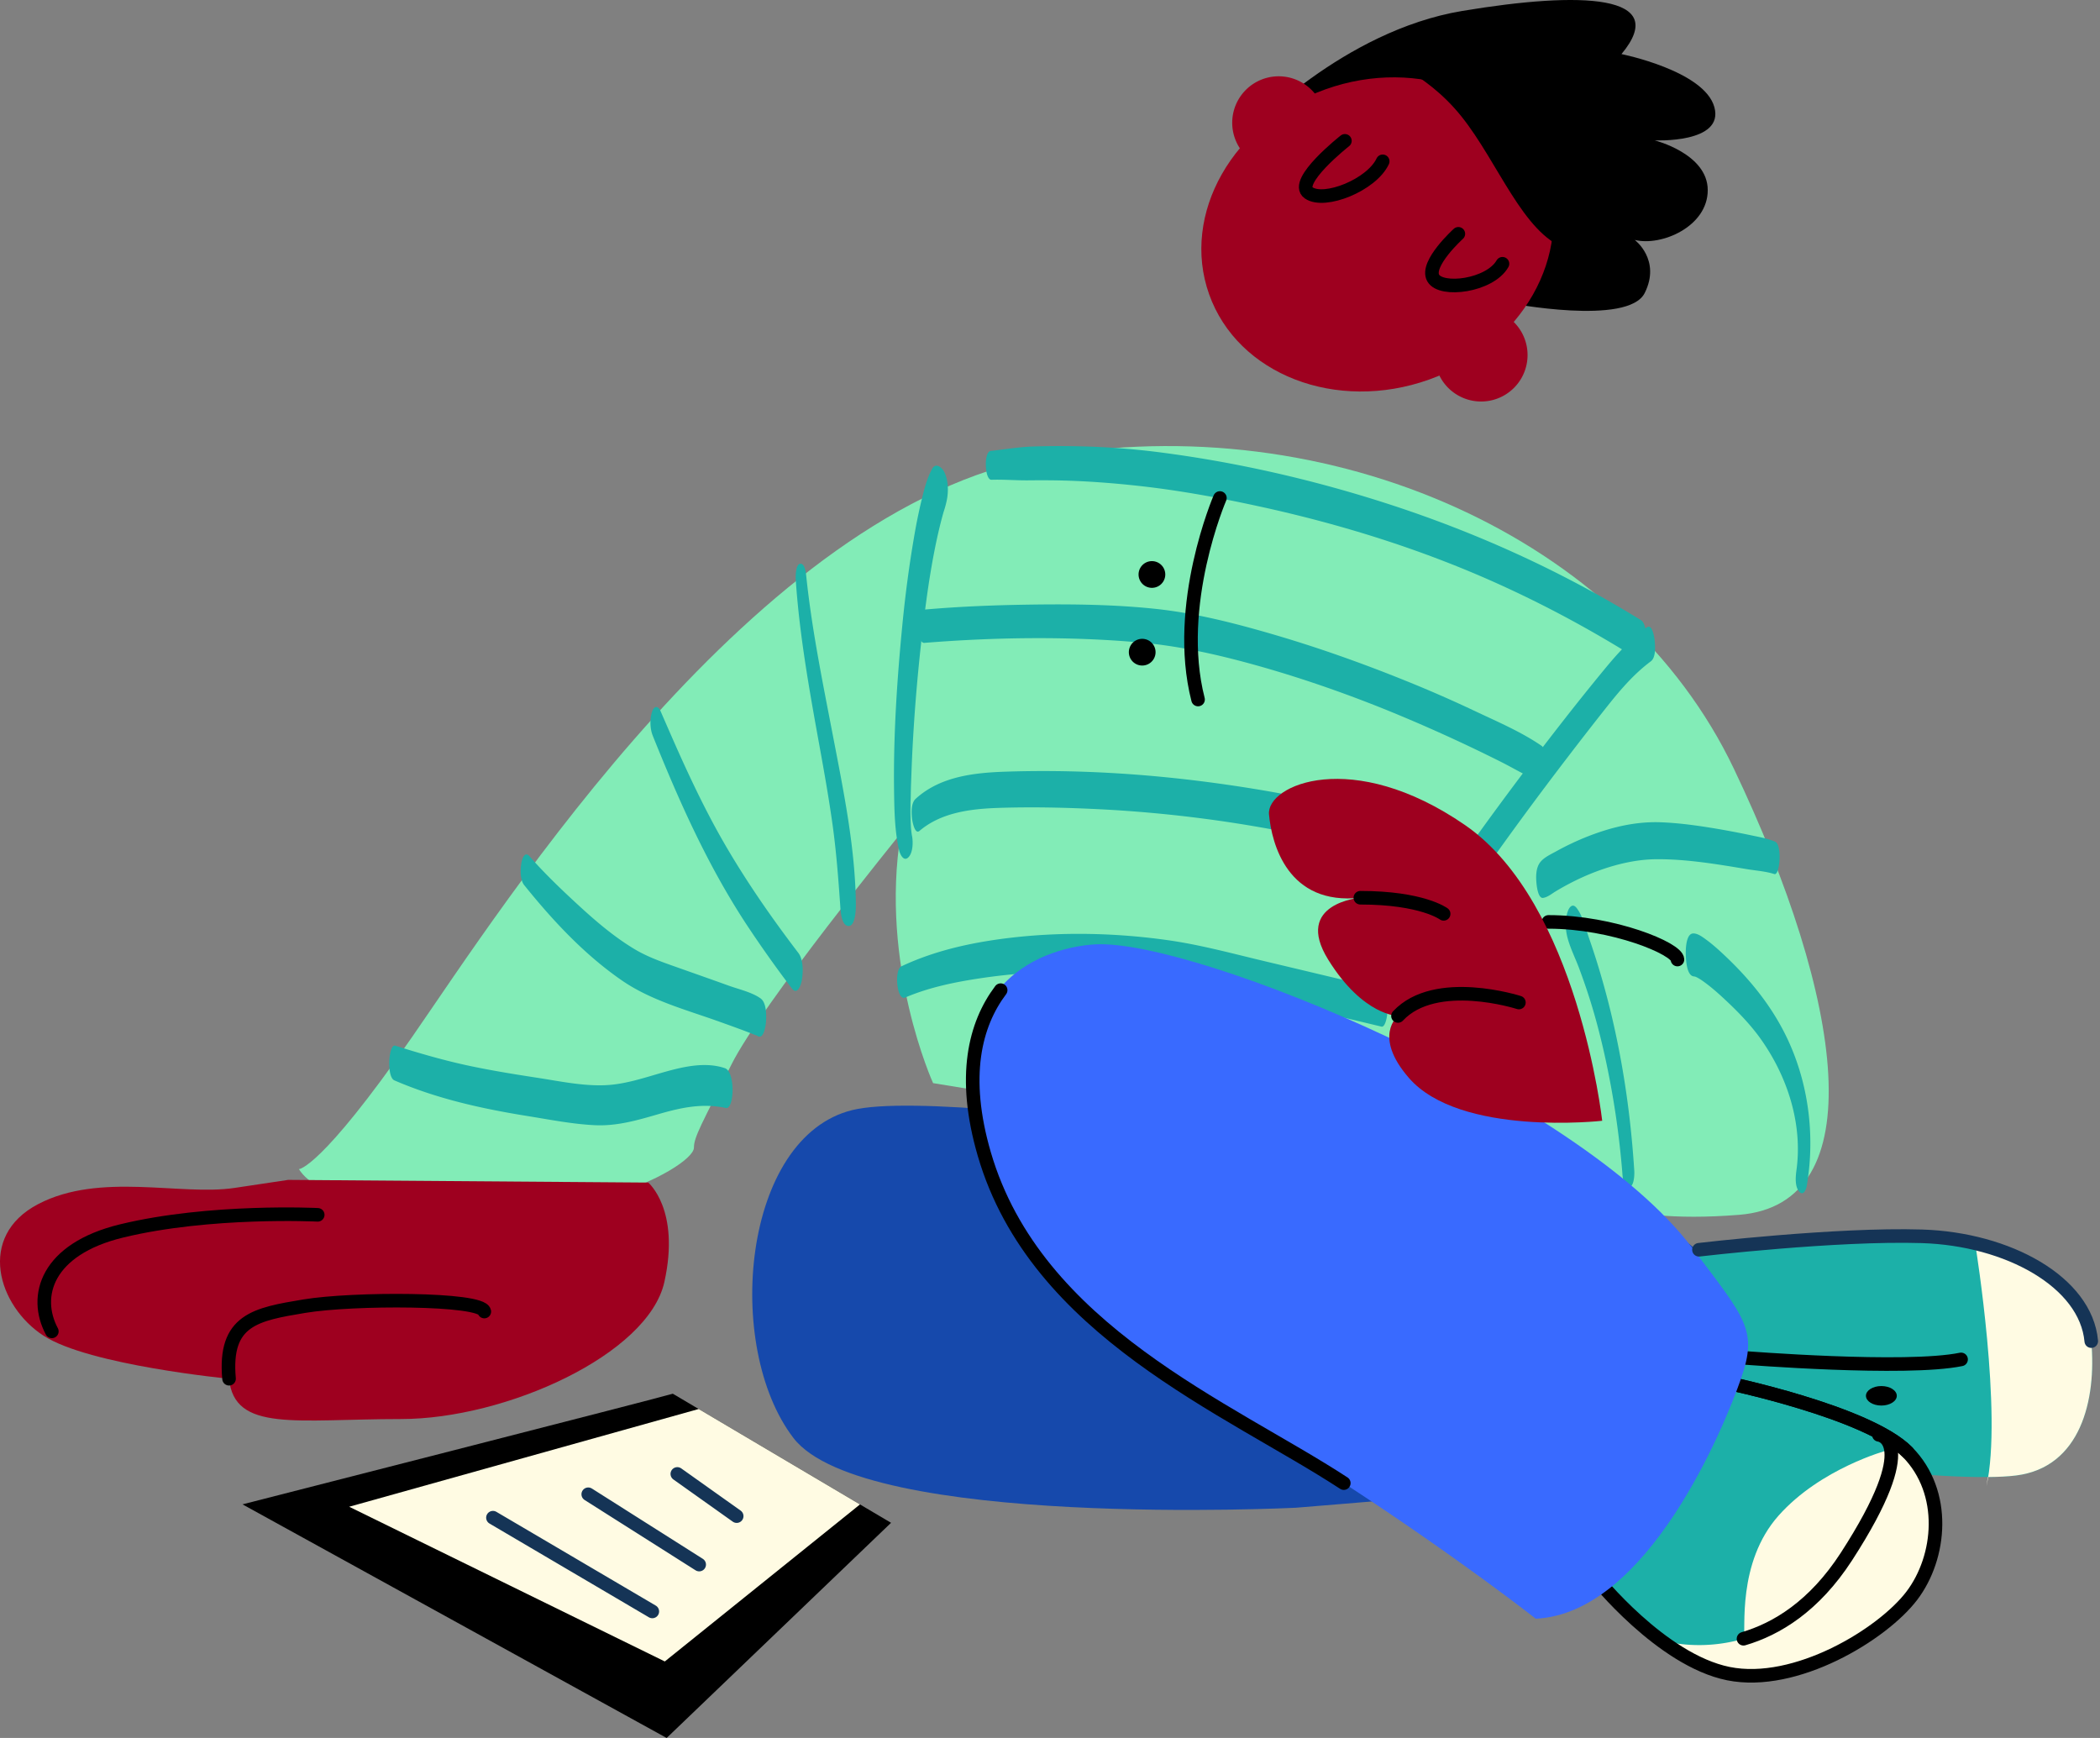 <svg width="232" height="192" fill="none" xmlns="http://www.w3.org/2000/svg"><rect width="100%" height="100%" fill="#808080" stroke="none"/><path d="M33.023 129.159s2.374 0 12.468-14.547c10.095-14.548 38-58.484 69.765-64.125 31.765-5.641 64.124 8.906 76.295 34.436 12.172 25.53 15.438 48.093.595 49.281-14.844 1.189-18.109-2.968-18.109-2.968l-70.952-11.579s-5.938-13.063-3.563-27.608c0 0-15.438 19-18.703 25.53-3.264 6.53-4.156 8.016-4.156 9.202 0 1.188-4.157 3.859-9.5 5.343-5.344 1.485-29.984 3.566-34.14-2.965z" fill="#82ECB7"/><path d="M100.761 92.379c-.051-.268-.076-.538-.11-.808-.058-.458.028.568-.005-.06-.009-.19-.022-.384-.03-.576a37.062 37.062 0 01-.031-1.333 25.68 25.68 0 01.006-.62c.003-.13.002-.261.01-.39-.055.871.009-.281.014-.54.006-.282.009-.566.017-.848.003-.147.005-.295.011-.441-.035.687-.005.15 0 .01l.07-1.902c.053-1.401.126-2.803.214-4.203.188-3.017.447-6.03.771-9.034.167-1.545.351-3.087.552-4.628.097-.745.2-1.489.311-2.231l.081-.544c-.085.572-.035.226-.016.101.066-.41.131-.818.2-1.229.243-1.443.516-2.884.846-4.312.139-.596.284-1.191.446-1.78.034-.127.072-.254.106-.38.165-.592-.109.31.013-.05.142-.42.259-.839.351-1.27.21-.986.191-2.21-.252-3.139-.241-.505-.946-1.138-1.361-.373-.625 1.157-.927 2.467-1.233 3.74a60.267 60.267 0 00-.776 3.883c-.54 3.151-.956 6.326-1.267 9.508-.597 6.12-1.011 12.308-.926 18.46.03 2.163.069 4.427.557 6.543.1.432.5 1.297 1.02.783.517-.507.533-1.7.411-2.337z" fill="#1CB0A8"/><path d="M102.111 71.021c7.883-.631 15.944-.742 23.824-.045 4.244.376 8.378 1.288 12.478 2.42 5.033 1.39 9.973 3.1 14.813 5.058a176.174 176.174 0 0112.67 5.75c1.379.699 2.727 1.52 4.158 2.104.97.394 1.02-3.385.256-3.912-2.26-1.558-4.923-2.684-7.399-3.858a141.584 141.584 0 00-7.635-3.338c-4.89-1.977-9.878-3.742-14.943-5.21-4.166-1.208-8.411-2.279-12.731-2.733-4.42-.464-8.884-.526-13.327-.47-4.086.051-8.182.202-12.255.566-.923.084-.754 3.737.091 3.668zM101.581 91.791c2.414-2.052 5.693-2.438 8.749-2.54 3.725-.123 7.472-.037 11.192.151 7.567.384 15.104 1.36 22.519 2.918 4.224.887 8.373 2.013 12.517 3.209.671.193 1.075-3.823-.102-4.195-7.344-2.317-14.987-3.865-22.615-4.882-7.529-1.002-15.162-1.456-22.756-1.203-3.499.117-7.23.535-9.928 3-.536.49-.466 1.627-.386 2.276.031.242.299 1.701.81 1.266zM99.994 110.204c2.699-1.154 5.638-1.74 8.532-2.164 3.27-.48 6.588-.703 9.892-.725 3.238-.02 6.481.153 9.693.563 3.427.436 6.751 1.288 10.107 2.089l14.404 3.447c.737.177 1.099-3.893-.103-4.178-4.302-1.025-8.602-2.049-12.904-3.072-3.501-.832-6.988-1.787-10.556-2.293-6.485-.92-13.264-.972-19.738.048-3.353.528-6.67 1.386-9.75 2.841-.8.379-.497 3.837.423 3.444zM109.531 53.002c1.372-.044 2.745.08 4.119.064 1.322-.014 2.644-.013 3.967.025 2.699.075 5.387.283 8.068.575 4.489.488 8.945 1.305 13.356 2.263 9.009 1.953 17.877 4.71 26.29 8.494 5.412 2.434 10.632 5.262 15.654 8.421.678.426.834-1.267.856-1.593.042-.641.111-2.333-.575-2.755-8.615-5.32-17.897-9.552-27.517-12.697-8.394-2.744-17.124-4.754-25.89-5.864a84.494 84.494 0 00-9.118-.64 91.222 91.222 0 00-4.575.03c-1.593.05-3.137.318-4.716.491-.786.086-.676 3.21.081 3.186z" fill="#1CB0A8"/><path d="M181.938 69.302c-1.809 1.292-3.287 2.944-4.693 4.65a279.17 279.17 0 00-4.739 5.918 409.048 409.048 0 00-9.341 12.453c-.539.749-.405 2.157-.204 2.996.126.523.533 1.526 1.077.757a397.652 397.652 0 019.04-12.28 391.253 391.253 0 014.628-5.945c1.399-1.753 2.869-3.45 4.676-4.795.588-.438.48-1.786.406-2.41-.036-.301-.275-1.754-.85-1.344zM196.105 92.982c-.805-.346-1.72-.508-2.571-.686a94.814 94.814 0 00-4.948-.915c-1.688-.265-3.402-.477-5.112-.541-2.136-.08-4.249.288-6.284.93a28.28 28.28 0 00-3.542 1.395c-.593.279-1.174.576-1.746.895-.579.32-1.284.637-1.709 1.15-.495.596-.52 1.505-.46 2.24.026.33.163 1.84.75 1.744.51-.084.934-.452 1.367-.714.482-.292.971-.568 1.47-.83a26.42 26.42 0 013.215-1.439c2.071-.757 4.265-1.275 6.477-1.29 3.325-.02 6.705.55 9.974 1.097.989.165 2.084.235 3.039.544.613.195.884-3.235.08-3.58zM199.608 130.985c.881-5.209.284-10.692-1.833-15.544-1.681-3.852-4.219-7.041-7.261-9.907-.641-.603-1.301-1.2-2.013-1.72-.392-.285-.947-.72-1.461-.692-.806.044-.82 1.873-.799 2.395.022.53.091 2.315.916 2.353.07.003.272.079.07-.003.112.045.218.096.324.153.293.157.568.353.836.552.756.558 1.462 1.184 2.148 1.824 1.408 1.313 2.78 2.713 3.908 4.278 3 4.169 4.727 9.436 4.024 14.586-.094.686-.203 1.787.287 2.364.469.558.779-.195.854-.639zM180.55 129.36c-.32-5.041-.968-10.057-2.021-14.998a89.128 89.128 0 00-1.788-7.036 82.274 82.274 0 00-1.159-3.597c-.377-1.073-.697-2.514-1.4-3.416-.43-.554-.804-.139-.985.38-.296.85-.268 1.893-.061 2.757.287 1.188.865 2.315 1.296 3.459a70.618 70.618 0 011.06 3.032c.702 2.159 1.275 4.356 1.771 6.57a95.499 95.499 0 011.99 13.362c.026.342.226 1.438.762 1.28.533-.156.558-1.414.535-1.793zM43.568 119.352c4.704 2.036 9.696 3.138 14.742 3.947 2.45.393 4.938.889 7.418 1.006 2.403.114 4.656-.535 6.939-1.199 2.522-.734 4.908-1.266 7.521-.703.936.201 1.08-3.999-.107-4.399-2.104-.707-4.42-.199-6.493.373-2.236.619-4.457 1.428-6.8 1.512-2.477.089-4.986-.449-7.426-.823-2.465-.379-4.93-.776-7.37-1.289-2.822-.594-5.579-1.391-8.326-2.259-.735-.234-.986 3.45-.098 3.834zM57.91 97.78c3.152 3.914 6.649 7.676 10.81 10.544 3.2 2.204 7.1 3.236 10.725 4.534.948.34 1.897.679 2.839 1.033.327.124.651.253.977.381.15.058.298.114.451.164.03.009.06.015.089.025-.363-.117.291.238-.084-.027.662.468.88-1.207.904-1.519.053-.698.078-2.142-.599-2.621-.976-.689-2.359-.99-3.472-1.39-1.929-.696-3.864-1.374-5.797-2.059-1.618-.573-3.215-1.125-4.693-2.016-2.225-1.341-4.226-3.052-6.134-4.805-1.868-1.717-3.753-3.52-5.428-5.428-.503-.573-.798.208-.888.68-.13.688-.18 1.909.3 2.504zM72.11 81.264c2.905 7.24 6.054 14.304 10.348 20.848a130.587 130.587 0 005.026 7.086c.583.772.985-.316 1.085-.837.164-.864.212-2.325-.365-3.082-2.849-3.735-5.541-7.597-7.92-11.65-1.814-3.09-3.39-6.294-4.875-9.552-.83-1.821-1.624-3.658-2.423-5.493-.273-.626-.71-.652-.94.023-.27.786-.246 1.882.064 2.657zM87.908 64.007c.418 6.23 1.53 12.351 2.641 18.49.52 2.861 1.026 5.724 1.428 8.605.42 3.006.649 6.096.84 8.814.04.544.083 2.361.927 2.383.803.02.812-2.027.809-2.425-.069-6.241-1.367-12.519-2.54-18.626-1.13-5.883-2.34-11.766-2.955-17.731-.035-.348-.17-1.322-.68-1.23-.481.087-.489 1.439-.47 1.72z" fill="#1CB0A8"/><path d="M138.077 14.407S148.341 3.41 161.538 1.21c13.197-2.2 23.095-1.834 17.596 4.765 0 0 9.165 1.834 10.264 5.866 1.099 4.032-6.599 3.665-6.599 3.665s5.866 1.466 5.866 5.5c0 4.032-5.133 6.232-8.064 5.499 0 0 2.933 2.2 1.099 5.866-1.833 3.665-15.029 1.099-15.029 1.099l-28.594-19.063z" fill="#000"/><path d="M157.88 41.933c10.265-3.657 16.028-13.801 12.873-22.657-3.155-8.857-14.034-13.072-24.299-9.415-10.264 3.657-16.028 13.8-12.872 22.657 3.155 8.857 14.034 13.072 24.298 9.415z" fill="#9E001F"/><path d="M141.264 18.695a5.133 5.133 0 100-10.266 5.133 5.133 0 000 10.266zM163.626 44.356a5.133 5.133 0 100-10.266 5.133 5.133 0 000 10.266z" fill="#9E001F"/><path d="M148.58 15.559s-5.744 4.526-4.004 5.744c1.74 1.22 6.963-.87 8.181-3.482M161.114 25.83s-3.656 3.307-2.784 4.874c.87 1.567 6.266.87 7.658-1.567" stroke="#000" stroke-width="1.5" stroke-miterlimit="10" stroke-linecap="round"/><path d="M143.162 166.565s-47.797 2.375-55.515-7.718c-7.718-10.093-5.641-33.25 6.532-36.218 12.172-2.969 80.154 8.61 88.466 12.469 8.312 3.859 9.203 8.906 8.907 15.733-.297 6.828-1.189 11.281-8.313 12.171-7.125.891-40.077 3.563-40.077 3.563z" fill="#1649AC"/><path d="M71.615 130.643s3.563 2.969 1.781 10.985c-1.78 8.015-17.516 15.139-29.093 15.139-11.577 0-18.406 1.485-19-4.453 0 0-15.438-1.484-20.485-4.749-5.047-3.265-7.422-10.985-.594-14.547 6.828-3.563 15.734-.891 21.671-1.781l5.938-.89" fill="#9E001F"/><path d="M187.692 138.065s15.14-1.781 24.64-1.485c9.5.297 18.108 5.048 18.702 11.579.594 6.531-1.188 13.953-8.312 14.844-7.124.89-30.281-1.781-33.546-4.75-3.265-2.968-1.484-20.188-1.484-20.188z" fill="#1CB0A8"/><path d="M219.458 164.191c1.78-8.016-1.188-26.422-1.188-26.422l.12-.376c6.838 1.657 12.182 5.669 12.645 10.766.594 6.532-1.188 13.953-8.312 14.844-.838.104-1.895.16-3.116.171l-.149 1.017z" fill="#FFFBE3"/><path d="M185.318 106.004c0-1.189-7.125-4.157-14.249-4.157M53.507 144.892c-.296-1.484-14.547-1.484-19.89-.594-5.344.891-8.907 1.485-8.313 8.016M35.101 134.206s-11.875-.594-21.671 1.781c-8.287 2.01-9.776 7.205-7.702 11.095" stroke="#000" stroke-width="1.5" stroke-miterlimit="10" stroke-linecap="round"/><path d="M207.846 155.276c.941 0 1.704-.482 1.704-1.077s-.763-1.077-1.704-1.077-1.704.482-1.704 1.077.763 1.077 1.704 1.077z" fill="#000"/><path d="M192.605 149.999s17.946 1.436 24.048.179" stroke="#000" stroke-width="1.5" stroke-miterlimit="10" stroke-linecap="round"/><path d="M176.262 174.278s7.249 9.11 14.685 10.613c7.435 1.503 17.032-4.342 20.266-8.608 3.234-4.266 3.895-11.409-.479-15.86-4.373-4.451-20.282-7.727-20.282-7.727l-14.19 21.582z" fill="#1CB0A8"/><path d="M183.774 181.254s11.806 3.693 20.215-9.295 3.581-13.445 3.581-13.445l2.804 1.565c.128.114.248.228.362.343 4.373 4.452 3.712 11.596.478 15.86-3.233 4.265-12.83 10.112-20.266 8.608a13.697 13.697 0 01-2.538-.792l-4.636-2.844z" fill="#FFFBE3"/><path d="M176.262 174.278s7.249 9.11 14.685 10.613c7.435 1.503 17.032-4.342 20.266-8.608 3.234-4.266 3.895-11.409-.479-15.86-4.373-4.451-20.282-7.727-20.282-7.727l-14.19 21.582z" stroke="#000" stroke-width="1.5" stroke-miterlimit="10" stroke-linecap="round"/><path d="M192.644 181.136c.262-1.021-.792-8.487 3.853-13.71 4.645-5.223 11.942-7.186 11.942-7.186s2.597 1.612-4.467 11.736c-6.249 8.957-11.328 9.16-11.328 9.16z" fill="#FFFBE3"/><path d="M192.615 181.038c3.628-1.062 7.806-3.571 11.372-9.079 8.409-12.988 3.582-13.445 3.582-13.445M210.734 160.422c-4.374-4.451-20.282-7.727-20.282-7.727M134.77 55.016s-5.095 11.802-2.413 22.262" stroke="#000" stroke-width="1.5" stroke-miterlimit="10" stroke-linecap="round"/><path d="M127.26 64.94a1.475 1.475 0 100-2.95 1.475 1.475 0 000 2.95zM126.187 73.524a1.475 1.475 0 100-2.95 1.475 1.475 0 000 2.95z" fill="#000"/><path d="M169.667 178.825s-8.451-6.656-21.208-14.98c-12.758-8.327-34.014-16.796-39.716-36.345-5.702-19.549 7.381-22.912 12.271-23.173 11.068-.588 53.338 16.853 65.903 33.492 5.947 7.875 7.287 9.094 5.433 14.455-1.854 5.36-10.293 25.954-22.683 26.551z" fill="#396AFF"/><path d="M148.458 163.845c-12.757-8.326-34.013-16.796-39.715-36.345-2.501-8.577-1.039-14.334 1.807-18.115" stroke="#000" stroke-width="1.5" stroke-miterlimit="10" stroke-linecap="round"/><path d="M177.005 123.816s-2.672-24.046-15.139-32.656c-12.469-8.61-21.969-4.453-21.671-1.188.296 3.265 2.078 10.094 10.094 9.202 0 0-7.422.594-3.563 6.828 3.859 6.234 7.718 6.234 7.718 6.234s-2.813 2.197 1.188 6.827c5.638 6.533 21.373 4.753 21.373 4.753z" fill="#9E001F"/><path d="M159.49 100.956s-2.375-1.78-9.203-1.78M167.802 110.752s-9.202-2.968-13.359 1.485" stroke="#000" stroke-width="1.5" stroke-miterlimit="10" stroke-linecap="round"/><path d="M151.941 6.065s5.434 1.698 9.508 6.792c4.075 5.094 6.792 12.904 11.546 14.602 4.754 1.698 2.716-13.584 1.698-14.602-1.02-1.02-22.752-6.792-22.752-6.792z" fill="#000"/><path class="paper-outer" d="M74.33 153.968c-1.019.34-47.54 12.224-47.54 12.224L73.65 192l24.79-23.77-24.111-14.262z" fill="#000"/><path class="paper-inner" d="M77.188 155.658l-38.612 10.798 34.87 17.09L95.007 166.2l-17.82-10.542z" fill="#FFFBE3"/><path class="paper-outer-stroke" d="M54.458 167.664l17.608 10.358M64.987 165.076l12.257 7.768M74.827 162.83l6.56 4.662" stroke="#153456" stroke-width="1.5" stroke-miterlimit="10" stroke-linecap="round"/><path d="M187.693 138.065s15.139-1.781 24.639-1.485c9.501.297 18.109 5.048 18.703 11.579" stroke="#153456" stroke-width="1.5" stroke-miterlimit="10" stroke-linecap="round"/></svg>